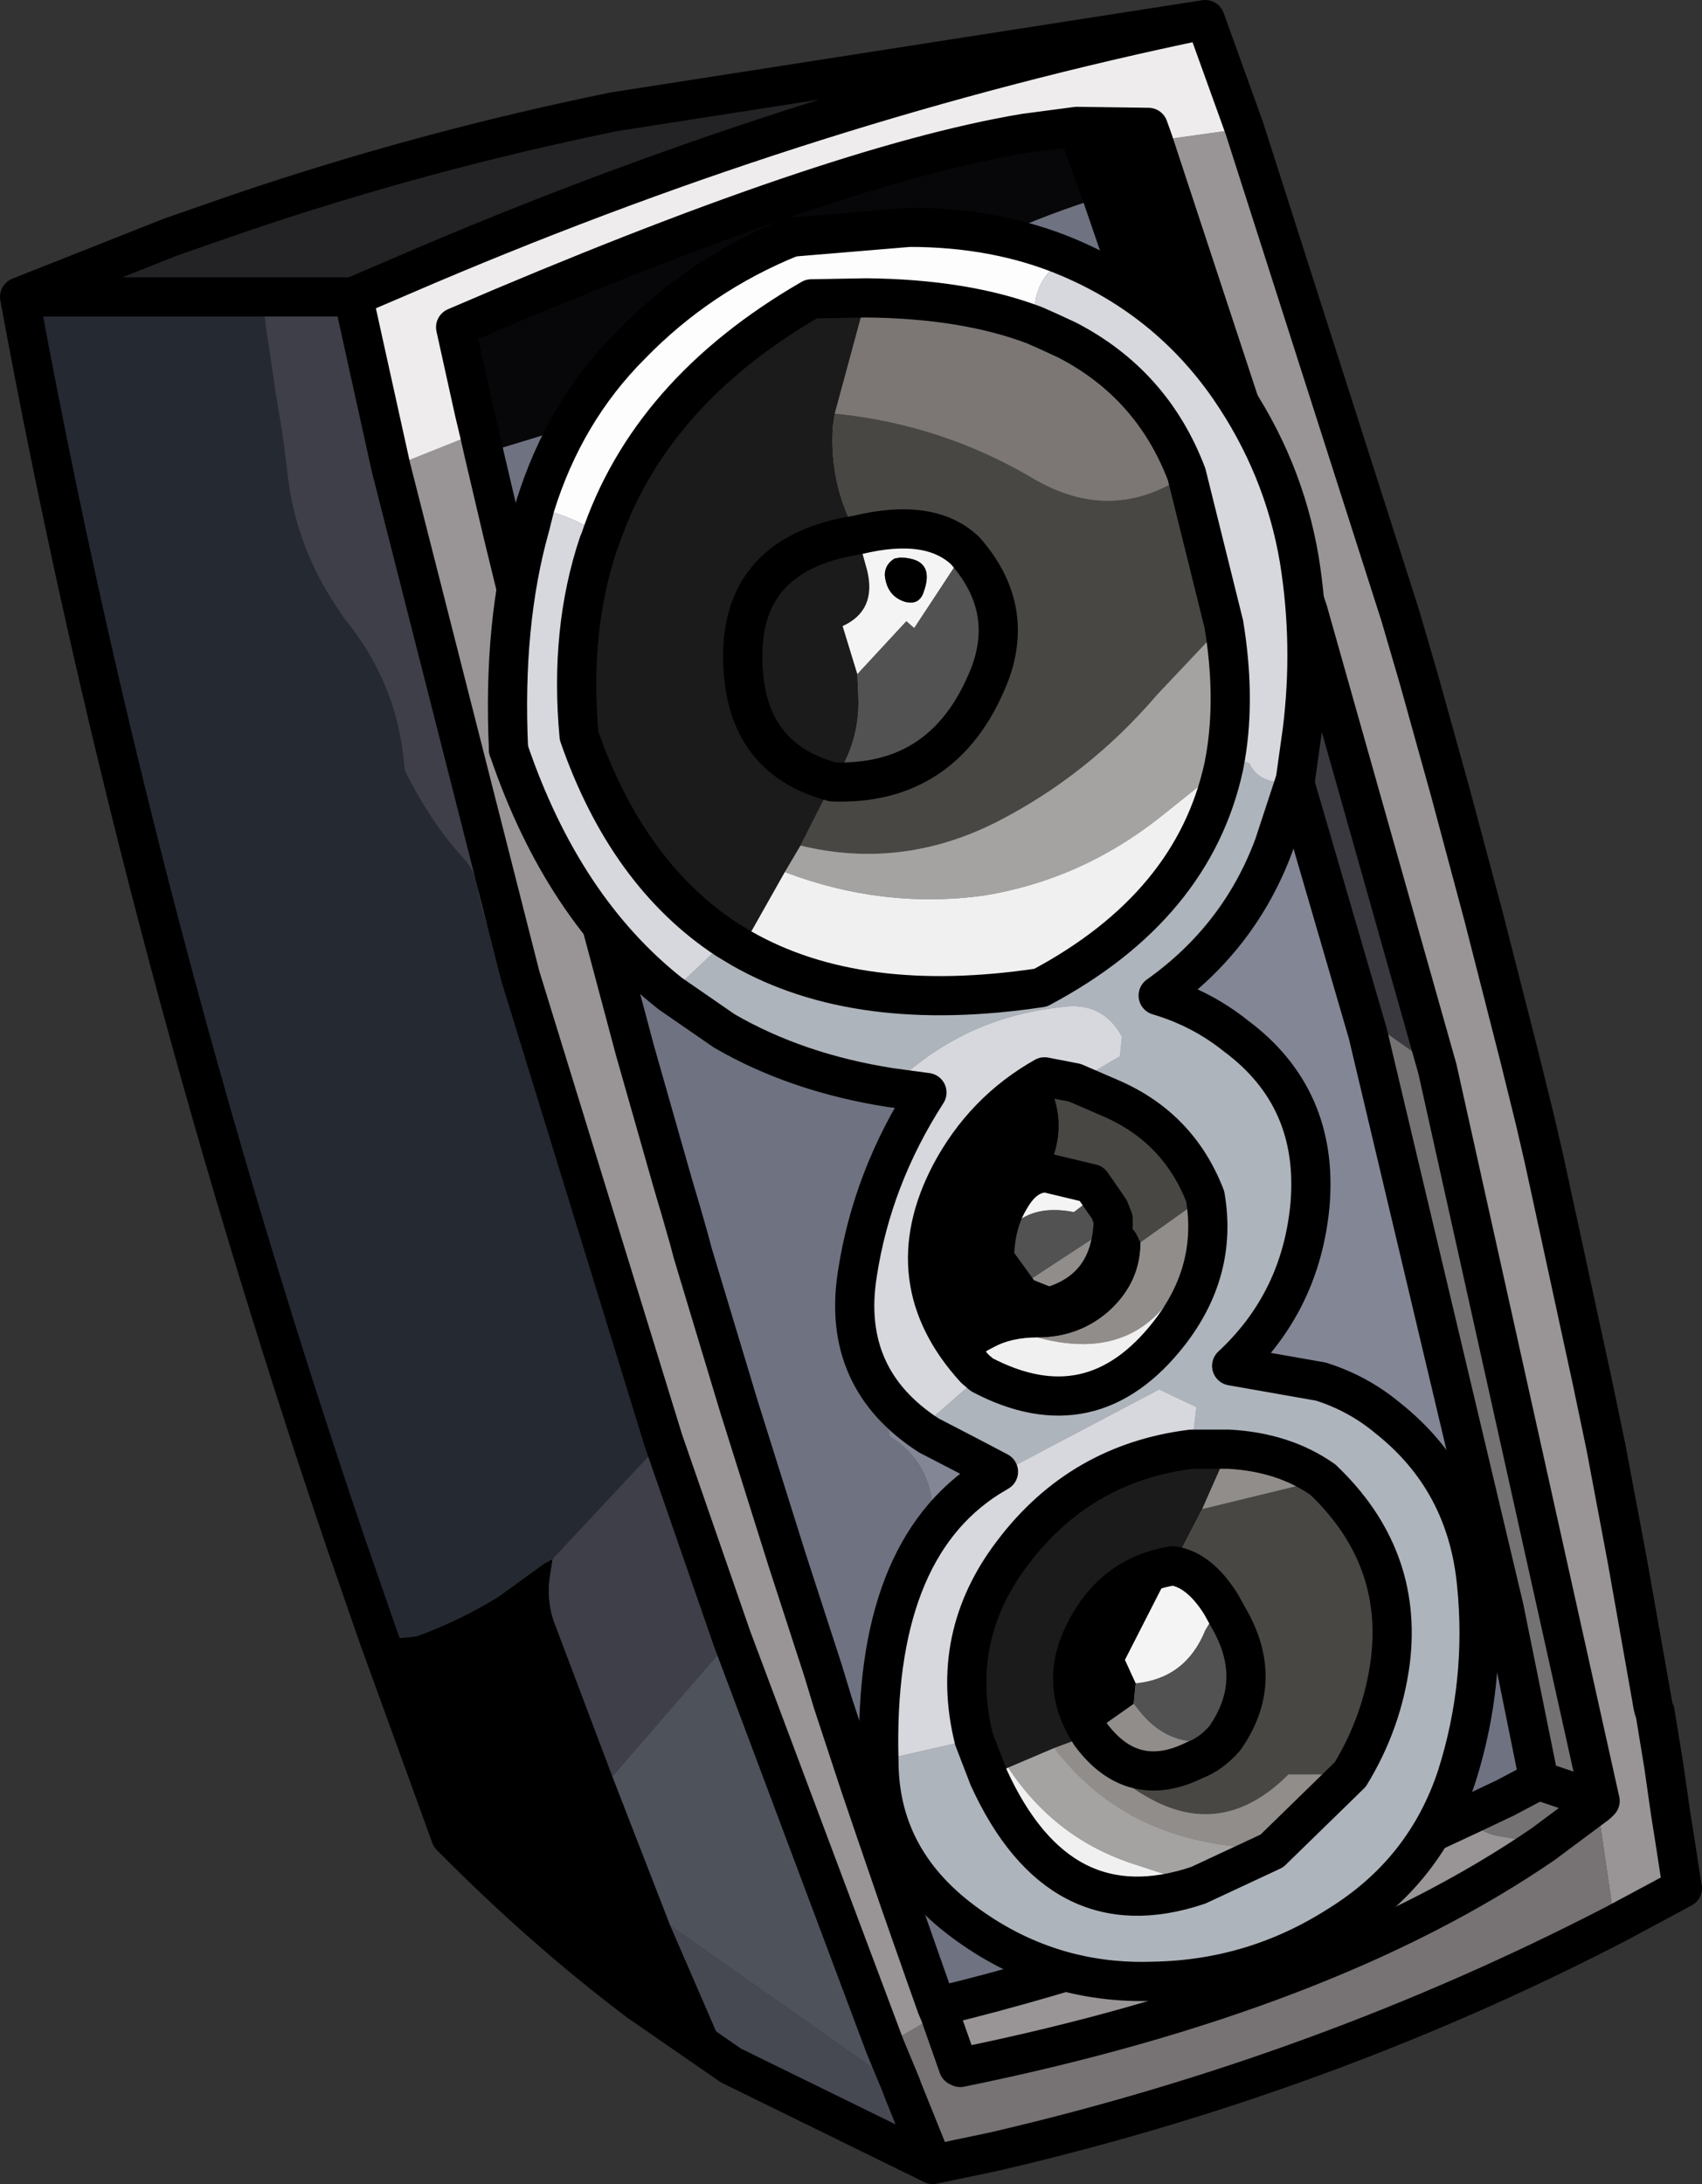 <?xml version="1.0" encoding="UTF-8" standalone="no"?>
<svg xmlns:xlink="http://www.w3.org/1999/xlink" height="111.45px" width="86.85px" xmlns="http://www.w3.org/2000/svg">
  <rect width="100%" height="100%" fill="#333333" stroke="none"/>
  <g transform="matrix(1.0, 0.0, 0.0, 1.0, 43.4, 55.7)">
    <use height="111.45" transform="matrix(1.0, 0.0, 0.0, 1.0, -43.4, -55.7)" width="86.85" xlink:href="#sprite0"/>
    <use height="91.5" transform="matrix(1.0, 0.0, 0.0, 1.0, -18.5, -45.1)" width="51.55" xlink:href="#sprite1"/>
  </g>
  <defs>
    <g id="sprite0" transform="matrix(1.0, 0.0, 0.0, 1.0, 43.4, 55.7)">
      <use height="111.45" transform="matrix(1.0, 0.0, 0.0, 1.0, -43.4, -55.7)" width="86.85" xlink:href="#shape0"/>
    </g>
    <g id="shape0" transform="matrix(1.0, 0.0, 0.0, 1.0, 43.4, 55.7)">
      <path d="M-18.7 -32.55 L-17.75 -28.5 -15.25 -18.25 -15.0 -17.2 -13.4 -11.1 -11.0 -2.1 -9.05 4.75 -8.65 6.1 -8.25 7.5 -8.05 8.25 -5.7 16.05 -3.25 23.85 -1.4 29.55 -0.9 31.2 0.5 35.45 1.3 37.8 2.5 41.3 3.2 43.3 3.85 45.15 4.4 46.7 4.65 46.65 5.2 46.5 6.0 46.3 Q16.5 43.6 27.1 39.0 L31.5 36.95 Q31.95 37.8 33.15 38.0 L34.6 38.25 35.35 38.4 Q24.25 46.0 5.6 49.8 L5.5 49.75 4.55 47.05 1.75 48.7 -6.05 27.9 -9.55 17.8 -16.85 -5.9 -23.45 -31.85 -18.95 -33.65 -18.7 -32.55 M23.35 -24.5 L15.45 -48.5 20.1 -49.15 28.05 -24.3 29.0 -21.05 30.6 -15.3 32.3 -8.95 34.15 -1.7 34.95 1.55 35.4 3.5 37.85 14.8 38.55 18.15 39.65 24.0 40.95 31.35 41.0 31.55 41.05 31.65 41.5 34.4 41.85 36.85 42.05 38.1 42.35 40.05 42.45 40.65 39.0 42.5 38.1 36.35 38.25 36.2 29.95 -1.15 23.35 -24.5 M4.55 47.05 L4.4 46.7 4.55 47.05" fill="#999596" fill-rule="evenodd" stroke="none"/>
      <path d="M15.45 -48.5 L15.2 -49.2 11.55 -49.25 8.9 -48.9 Q-1.0 -47.25 -20.15 -39.0 L-19.2 -34.7 -18.95 -33.65 -23.45 -31.85 -25.35 -40.45 -25.4 -40.55 -21.55 -42.2 Q-1.75 -50.6 18.1 -54.7 L20.1 -49.15 15.45 -48.5" fill="#eeeced" fill-rule="evenodd" stroke="none"/>
      <path d="M12.85 -45.65 Q7.3 -43.95 2.25 -40.8 -0.75 -38.9 -4.0 -37.6 -10.9 -34.9 -17.95 -32.8 L-18.7 -32.55 -18.95 -33.65 -19.2 -34.7 -20.15 -39.0 Q-1.0 -47.25 8.9 -48.9 L11.55 -49.25 12.85 -45.65" fill="#070709" fill-rule="evenodd" stroke="none"/>
      <path d="M19.8 -25.4 L12.85 -45.65 11.55 -49.25 15.2 -49.2 15.45 -48.5 23.35 -24.5 20.25 -24.05 19.8 -25.4 M-24.05 27.95 L-23.65 27.95 -22.15 27.8 Q-19.95 27.0 -18.0 25.8 L-15.65 24.1 -15.2 23.85 -15.3 24.5 Q-15.55 25.8 -15.15 27.0 L-12.3 34.55 -12.15 34.95 -9.2 42.55 -6.1 49.7 -10.8 46.45 Q-15.65 42.8 -20.4 38.0 L-24.05 27.95" fill="#000000" fill-rule="evenodd" stroke="none"/>
      <path d="M12.85 -45.65 L19.8 -25.4 Q17.85 -22.95 15.7 -20.8 L15.15 -20.55 13.9 -20.3 Q10.65 -16.3 8.6 -11.6 7.3 -8.6 6.5 -5.4 L6.0 -3.3 5.55 -1.65 5.6 -1.6 5.5 -1.45 5.1 0.0 2.35 10.0 1.25 13.45 1.55 15.25 2.0 17.6 Q3.45 18.5 3.95 20.0 4.3 21.05 4.15 22.4 L4.25 23.35 6.1 30.0 6.5 31.6 Q7.0 33.3 6.55 34.95 L6.45 35.35 6.55 35.55 6.9 36.1 7.1 36.45 Q8.6 36.8 9.25 37.95 L18.45 36.0 Q19.2 35.15 21.0 34.9 24.0 34.5 26.6 33.1 27.3 30.6 29.25 28.65 31.05 26.85 33.35 26.35 L35.0 34.5 33.4 36.05 31.5 36.95 27.1 39.0 Q16.5 43.6 6.0 46.3 L5.2 46.5 4.65 46.65 4.4 46.7 3.85 45.15 3.2 43.3 2.5 41.3 1.3 37.8 0.5 35.45 -0.9 31.2 -1.4 29.55 -3.25 23.85 -5.7 16.05 -8.05 8.25 -8.25 7.5 -8.65 6.1 -9.05 4.75 -11.0 -2.1 -13.4 -11.1 -15.0 -17.2 -15.25 -18.25 -17.75 -28.5 -18.7 -32.55 -17.95 -32.8 Q-10.9 -34.9 -4.0 -37.6 -0.75 -38.9 2.25 -40.8 7.3 -43.95 12.85 -45.65" fill="#6f7281" fill-rule="evenodd" stroke="none"/>
      <path d="M33.35 26.35 Q31.05 26.85 29.25 28.65 27.3 30.6 26.6 33.1 24.0 34.5 21.0 34.9 19.2 35.15 18.45 36.0 L9.25 37.95 Q8.6 36.8 7.1 36.45 L6.9 36.1 6.55 35.55 6.45 35.35 6.55 34.95 Q7.0 33.3 6.5 31.6 L6.1 30.0 4.25 23.35 4.15 22.4 Q4.3 21.05 3.95 20.0 3.45 18.5 2.0 17.6 L1.55 15.25 1.25 13.45 2.35 10.0 5.1 0.0 5.5 -1.45 5.6 -1.6 5.55 -1.65 6.0 -3.3 6.5 -5.4 Q7.3 -8.6 8.6 -11.6 10.65 -16.3 13.9 -20.3 L15.15 -20.55 15.7 -20.8 Q17.85 -22.95 19.8 -25.4 L20.25 -24.05 26.4 -2.95 33.35 26.35" fill="#838695" fill-rule="evenodd" stroke="none"/>
      <path d="M31.5 36.95 L33.4 36.05 35.1 35.15 35.0 34.5 33.35 26.35 26.4 -2.95 27.4 -2.95 29.95 -1.15 38.25 36.2 38.05 36.15 38.1 36.35 35.35 38.4 34.6 38.25 33.15 38.0 Q31.95 37.8 31.5 36.95 M38.05 36.15 L35.1 35.15 38.05 36.15" fill="#747273" fill-rule="evenodd" stroke="none"/>
      <path d="M20.25 -24.05 L23.35 -24.5 29.95 -1.15 27.4 -2.95 26.4 -2.95 20.25 -24.05" fill="#3a393f" fill-rule="evenodd" stroke="none"/>
      <path d="M33.4 36.05 L35.0 34.5 35.1 35.15 33.4 36.05 M38.25 36.2 L38.1 36.35 39.0 42.5 Q24.1 50.2 7.3 54.1 L4.2 54.75 2.65 50.9 2.6 50.75 2.65 50.9 2.45 50.75 2.6 50.75 1.75 48.7 4.55 47.05 5.5 49.75 5.6 49.8 Q24.25 46.0 35.35 38.4 L38.1 36.35 38.05 36.15 38.25 36.2" fill="#777374" fill-rule="evenodd" stroke="none"/>
      <path d="M1.75 48.7 L2.6 50.75 2.45 50.75 -9.2 42.55 -12.15 34.95 -6.05 27.9 1.75 48.7" fill="#4e525b" fill-rule="evenodd" stroke="none"/>
      <path d="M2.65 50.9 L4.2 54.75 -6.1 49.7 -9.2 42.55 2.45 50.75 2.65 50.9" fill="#464952" fill-rule="evenodd" stroke="none"/>
      <path d="M18.1 -54.7 Q-1.75 -50.6 -21.55 -42.2 L-25.4 -40.55 -25.35 -40.45 -25.4 -40.55 -30.0 -40.55 -42.4 -40.55 -34.7 -43.6 -31.25 -44.8 Q-21.85 -48.0 -12.05 -50.0 L18.1 -54.7" fill="#232325" fill-rule="evenodd" stroke="none"/>
      <path d="M-25.35 -40.45 L-23.45 -31.85 -16.85 -5.9 -17.05 -5.85 -17.1 -5.9 -17.9 -7.0 Q-18.75 -8.65 -19.05 -10.5 -19.2 -11.3 -19.75 -11.9 L-20.4 -12.65 Q-21.75 -14.35 -22.75 -16.4 L-22.85 -17.35 Q-23.35 -21.1 -25.8 -24.1 L-26.1 -24.55 Q-28.35 -27.8 -28.75 -31.7 L-29.0 -33.65 -29.35 -35.75 -29.85 -39.15 -30.0 -40.55 -25.4 -40.55 -25.35 -40.45 M-12.15 34.95 L-12.3 34.55 -15.15 27.0 Q-15.55 25.8 -15.3 24.5 L-15.2 23.85 -9.55 17.8 -6.05 27.9 -12.15 34.95" fill="#3f3f49" fill-rule="evenodd" stroke="none"/>
      <path d="M-30.0 -40.55 L-29.85 -39.15 -29.35 -35.75 -29.0 -33.65 -28.75 -31.7 Q-28.35 -27.8 -26.1 -24.55 L-25.8 -24.1 Q-23.35 -21.1 -22.85 -17.35 L-22.75 -16.4 Q-21.75 -14.35 -20.4 -12.65 L-19.75 -11.9 Q-19.2 -11.3 -19.05 -10.5 -18.75 -8.65 -17.9 -7.0 L-17.1 -5.9 -17.05 -5.85 -16.85 -5.9 -9.55 17.8 -15.2 23.85 -15.65 24.1 -18.0 25.8 Q-19.95 27.0 -22.15 27.8 L-23.65 27.95 -24.05 27.95 -25.75 23.05 Q-36.55 -8.75 -42.4 -40.55 L-30.0 -40.55" fill="#252932" fill-rule="evenodd" stroke="none"/>
      <path d="M19.8 -25.4 L12.85 -45.65 M-18.7 -32.55 L-17.75 -28.5 -15.25 -18.25 -15.0 -17.2 -13.4 -11.1 -11.0 -2.1 -9.05 4.75 -8.65 6.1 -8.25 7.5 -8.05 8.25 -5.7 16.05 -3.25 23.85 -1.4 29.55 -0.9 31.2 0.5 35.45 1.3 37.8 2.5 41.3 3.2 43.3 3.85 45.15 4.4 46.7 4.65 46.65 5.2 46.5 6.0 46.3 Q16.5 43.6 27.1 39.0 L31.5 36.95 33.4 36.05 35.1 35.15 38.05 36.15 38.25 36.2 38.1 36.35 35.35 38.4 M35.0 34.5 L33.35 26.35 M19.8 -25.4 L20.25 -24.05 26.4 -2.95 33.35 26.35 M23.35 -24.5 L15.45 -48.5 15.2 -49.2 11.55 -49.25 12.85 -45.65 M11.55 -49.25 L8.9 -48.9 Q-1.0 -47.25 -20.15 -39.0 L-19.2 -34.7 -18.95 -33.65 -18.7 -32.55 M23.35 -24.5 L29.95 -1.15 38.25 36.2 M39.0 42.5 L42.45 40.65 42.35 40.05 42.05 38.1 41.85 36.85 41.5 34.4 41.05 31.65 41.0 31.55 40.95 31.35 39.65 24.0 38.55 18.15 37.85 14.8 35.4 3.5 34.95 1.55 34.15 -1.7 32.3 -8.95 30.6 -15.3 29.0 -21.05 28.05 -24.3 20.1 -49.15 18.1 -54.7 Q-1.75 -50.6 -21.55 -42.2 L-25.4 -40.55 -25.35 -40.45 -23.45 -31.85 M4.4 46.7 L4.55 47.05 5.5 49.75 5.6 49.8 Q24.25 46.0 35.35 38.4 M1.75 48.7 L2.6 50.75 2.65 50.9 4.2 54.75 7.3 54.1 Q24.1 50.2 39.0 42.5 M35.0 34.5 L35.1 35.15 M-30.0 -40.55 L-25.4 -40.55 M-16.85 -5.9 L-23.45 -31.85 M18.1 -54.7 L-12.05 -50.0 Q-21.85 -48.0 -31.25 -44.8 L-34.7 -43.6 -42.4 -40.55 -30.0 -40.55 M-24.05 27.95 L-20.4 38.0 Q-15.65 42.8 -10.8 46.45 L-6.1 49.7 M-9.55 17.8 L-16.85 -5.9 M-6.05 27.9 L-9.55 17.8 M-24.05 27.95 L-25.75 23.05 Q-36.55 -8.75 -42.4 -40.55 M1.75 48.7 L-6.05 27.9 M4.2 54.75 L-6.1 49.7" fill="none" stroke="#000000" stroke-linecap="round" stroke-linejoin="round" stroke-width="2.0"/>
    </g>
    <g id="sprite1" transform="matrix(1.0, 0.0, 0.0, 1.0, 25.75, 45.75)">
      <use height="91.5" transform="matrix(1.0, 0.0, 0.0, 1.0, -25.75, -45.75)" width="51.55" xlink:href="#shape1"/>
    </g>
    <g id="shape1" transform="matrix(1.0, 0.0, 0.0, 1.0, 25.75, 45.75)">
      <path d="M-6.45 -41.15 L-8.05 -35.25 -8.15 -34.6 Q-8.35 -31.6 -6.9 -29.05 L-6.4 -27.25 Q-5.9 -25.2 -7.65 -24.4 L-6.9 -21.95 -6.85 -20.8 Q-6.75 -18.45 -8.15 -16.45 L-9.8 -13.2 -10.6 -11.85 -12.8 -7.95 -13.55 -8.4 Q-18.65 -11.75 -21.1 -18.8 -21.6 -24.2 -20.1 -28.65 L-20.05 -28.75 Q-17.55 -36.3 -9.25 -41.1 L-6.45 -41.15 M-6.9 -29.05 Q-13.3 -28.05 -12.7 -21.85 -12.3 -17.55 -8.15 -16.45 -12.3 -17.55 -12.7 -21.85 -13.3 -28.05 -6.9 -29.05 M-0.2 34.35 L-0.95 32.4 Q-2.25 27.15 1.05 22.85 4.5 18.3 10.15 17.6 L12.05 17.6 10.7 20.65 9.2 23.55 Q6.05 24.05 4.6 27.15 3.4 29.7 5.0 32.15 L4.9 32.2 3.15 32.85 0.8 33.85 -0.2 34.35" fill="#1b1b1b" fill-rule="evenodd" stroke="none"/>
      <path d="M2.15 -39.75 Q-1.4 -41.1 -6.45 -41.15 L-9.25 -41.1 Q-17.55 -36.3 -20.05 -28.75 -20.2 -29.6 -23.35 -30.5 -21.85 -35.35 -18.45 -38.75 -14.95 -42.35 -10.25 -44.25 L-4.25 -44.75 Q0.25 -44.75 3.9 -43.2 1.9 -42.25 2.15 -39.75" fill="#fdfdfd" fill-rule="evenodd" stroke="none"/>
      <path d="M9.9 -32.15 Q8.15 -36.75 3.8 -39.0 2.95 -39.4 2.15 -39.75 1.9 -42.25 3.9 -43.2 8.95 -41.05 12.05 -36.6 14.85 -32.55 15.65 -27.8 16.35 -23.45 15.8 -19.05 L15.45 -16.55 14.5 -16.45 Q13.5 -16.55 13.1 -17.4 L11.9 -17.8 Q12.4 -20.85 11.8 -24.5 L9.9 -32.15 M-5.8 33.5 Q-6.1 22.8 -0.2 19.05 L0.35 18.85 8.5 14.55 10.4 15.45 10.15 17.6 Q4.5 18.3 1.05 22.85 -2.25 27.15 -0.95 32.4 L-5.8 33.5 M-3.25 16.9 Q-7.75 14.0 -6.9 8.65 -6.15 3.75 -3.35 -0.6 L-5.2 -0.85 Q-1.6 -4.4 3.45 -4.95 5.6 -5.3 6.6 -3.45 L6.5 -2.45 4.2 -1.1 2.65 -1.4 Q-0.45 0.35 -2.15 3.55 -5.0 9.0 -0.9 13.5 L-0.55 13.8 -2.9 15.85 -3.25 16.9 M-16.45 -5.65 Q-21.95 -10.0 -24.7 -18.1 -25.0 -24.55 -23.6 -29.5 L-23.35 -30.5 Q-20.2 -29.6 -20.05 -28.75 L-20.1 -28.65 Q-21.6 -24.2 -21.1 -18.8 -18.65 -11.75 -13.55 -8.4 L-16.45 -5.65" fill="#d7d8dd" fill-rule="evenodd" stroke="none"/>
      <path d="M-8.05 -35.25 Q-2.6 -34.7 2.05 -31.95 6.1 -29.55 9.9 -32.15 L11.8 -24.5 8.4 -20.9 Q4.9 -16.8 0.2 -14.4 -4.65 -11.95 -9.8 -13.2 L-8.15 -16.45 Q-2.45 -16.25 -0.2 -21.8 1.2 -25.3 -1.4 -28.25 -3.2 -29.95 -6.9 -29.05 -8.35 -31.6 -8.15 -34.6 L-8.05 -35.25 M4.2 -1.1 L6.05 -0.3 Q9.5 1.2 10.85 4.7 L10.5 4.95 7.55 7.05 7.45 6.85 Q7.1 6.0 6.15 5.85 L5.95 5.35 5.05 4.05 2.75 3.5 Q3.95 1.15 2.85 -1.05 L2.65 -1.4 4.2 -1.1 M4.9 32.2 L5.0 32.15 Q7.15 35.05 10.35 33.45 11.15 33.15 11.85 32.35 13.85 29.5 12.15 26.4 L11.65 25.5 Q10.55 23.75 9.2 23.55 L10.7 20.65 16.85 19.15 Q20.95 23.05 20.3 28.4 19.9 31.5 18.25 34.2 L15.1 34.2 Q11.7 37.6 7.8 35.3 5.85 34.2 4.9 32.2" fill="#484743" fill-rule="evenodd" stroke="none"/>
      <path d="M-6.9 -29.05 Q-3.2 -29.95 -1.4 -28.25 L-4.0 -24.3 -4.4 -24.65 -6.9 -21.95 -7.65 -24.4 Q-5.9 -25.2 -6.4 -27.25 L-6.9 -29.05 M2.75 3.5 L5.05 4.05 5.0 4.85 4.15 5.5 Q1.35 4.95 0.25 7.3 0.1 7.55 0.1 7.9 0.1 6.1 0.9 4.8 1.65 3.5 2.75 3.5 M-4.7 -27.9 L-5.0 -27.85 Q-5.5 -27.55 -5.5 -27.0 -5.4 -25.95 -4.5 -25.65 -3.8 -25.45 -3.55 -26.05 -2.85 -27.85 -4.7 -27.9 M11.65 25.5 L10.85 26.85 Q9.85 29.3 7.3 29.55 L6.75 28.35 9.2 23.55 Q10.55 23.75 11.65 25.5" fill="#f4f4f4" fill-rule="evenodd" stroke="none"/>
      <path d="M2.65 -1.4 L2.85 -1.05 Q3.95 1.15 2.75 3.5 1.65 3.5 0.9 4.8 0.1 6.1 0.1 7.9 L1.4 9.7 1.6 9.85 2.85 10.35 Q5.95 9.5 6.15 6.15 L6.15 5.85 Q7.1 6.0 7.45 6.85 L7.55 7.05 Q7.55 9.05 6.0 10.5 4.45 11.9 2.3 11.9 0.95 11.9 0.05 12.4 -0.9 12.85 -0.9 13.5 -5.0 9.0 -2.15 3.55 -0.45 0.35 2.65 -1.4 M-4.7 -27.9 Q-2.85 -27.85 -3.55 -26.05 -3.8 -25.45 -4.5 -25.65 -5.4 -25.95 -5.5 -27.0 -5.5 -27.55 -5.0 -27.85 L-4.7 -27.9 M5.0 32.15 Q3.4 29.7 4.6 27.15 6.05 24.05 9.2 23.55 L6.75 28.35 7.3 29.55 7.2 30.6 5.0 32.15" fill="#000000" fill-rule="evenodd" stroke="none"/>
      <path d="M9.9 -32.15 Q6.1 -29.55 2.05 -31.95 -2.6 -34.7 -8.05 -35.25 L-6.45 -41.15 Q-1.4 -41.1 2.15 -39.75 2.95 -39.4 3.8 -39.0 8.15 -36.75 9.9 -32.15" fill="#7c7774" fill-rule="evenodd" stroke="none"/>
      <path d="M-1.4 -28.25 Q1.2 -25.3 -0.2 -21.8 -2.45 -16.25 -8.15 -16.45 -6.75 -18.45 -6.85 -20.8 L-6.9 -21.95 -4.4 -24.65 -4.0 -24.3 -1.4 -28.25 M5.05 4.05 L5.95 5.35 6.05 6.25 2.0 8.9 1.6 9.75 1.4 9.7 0.1 7.9 Q0.1 7.55 0.25 7.3 1.35 4.95 4.15 5.5 L5.0 4.85 5.05 4.05 M11.65 25.5 L12.15 26.4 Q13.85 29.5 11.85 32.35 9.1 33.1 7.4 30.85 L7.2 30.6 7.3 29.55 Q9.85 29.3 10.85 26.85 L11.65 25.5" fill="#525252" fill-rule="evenodd" stroke="none"/>
      <path d="M11.9 -17.8 L13.1 -17.4 Q13.5 -16.55 14.5 -16.45 L15.45 -16.55 14.35 -13.2 Q12.6 -8.5 8.45 -5.55 10.65 -4.9 12.4 -3.5 16.65 -0.35 16.2 5.1 15.75 10.05 12.2 13.35 L16.75 14.15 Q18.65 14.75 20.15 16.0 24.2 19.2 24.7 24.5 25.2 29.5 23.7 34.25 22.1 39.15 17.65 41.9 13.35 44.65 8.25 44.75 2.85 44.95 -1.5 41.7 -5.8 38.5 -5.8 33.5 L-0.95 32.4 -0.2 34.35 Q3.4 42.25 10.5 39.85 L14.25 38.1 18.25 34.2 Q19.9 31.5 20.3 28.4 20.95 23.05 16.85 19.15 14.85 17.75 12.05 17.6 L10.15 17.6 10.4 15.45 8.5 14.55 0.35 18.85 0.3 18.75 Q-1.5 17.8 -3.25 16.9 L-2.9 15.85 -0.55 13.8 Q5.05 16.75 9.0 11.7 11.5 8.5 10.85 4.7 9.5 1.2 6.05 -0.3 L4.2 -1.1 6.5 -2.45 6.6 -3.45 Q5.6 -5.3 3.45 -4.95 -1.6 -4.4 -5.2 -0.85 -10.0 -1.6 -13.7 -3.75 L-16.45 -5.65 -13.55 -8.4 -12.8 -7.95 Q-6.85 -4.55 2.45 -5.95 10.25 -10.1 11.8 -17.25 L11.9 -17.8" fill="#aeb4bb" fill-rule="evenodd" stroke="none"/>
      <path d="M11.8 -17.25 Q10.25 -10.1 2.45 -5.95 -6.85 -4.55 -12.8 -7.95 L-10.6 -11.85 Q-5.6 -9.95 -0.45 -10.65 4.5 -11.45 8.55 -14.65 L11.8 -17.25 M10.5 4.95 L10.85 4.7 Q11.5 8.5 9.0 11.7 5.05 16.75 -0.55 13.8 L-0.9 13.5 Q-0.9 12.85 0.05 12.4 0.95 11.9 2.3 11.9 8.2 13.5 10.3 7.45 10.75 6.25 10.5 4.95 M-0.2 34.35 L0.8 33.85 Q3.2 37.5 7.3 38.8 L10.5 39.85 Q3.4 42.25 -0.2 34.35" fill="#f0f0f0" fill-rule="evenodd" stroke="none"/>
      <path d="M-9.8 -13.2 Q-4.65 -11.95 0.2 -14.4 4.9 -16.8 8.4 -20.9 L11.8 -24.5 Q12.4 -20.85 11.9 -17.8 L11.8 -17.25 8.55 -14.65 Q4.5 -11.45 -0.45 -10.65 -5.6 -9.95 -10.6 -11.85 L-9.8 -13.2 M0.8 33.85 L3.15 32.85 Q6.45 37.2 12.25 37.85 L14.25 38.1 10.5 39.85 7.3 38.8 Q3.2 37.5 0.8 33.85" fill="#a4a3a1" fill-rule="evenodd" stroke="none"/>
      <path d="M5.95 5.35 L6.15 5.85 6.15 6.15 Q5.95 9.5 2.85 10.35 L1.6 9.85 1.6 9.75 2.0 8.9 6.05 6.25 5.95 5.35 M7.55 7.05 L10.5 4.95 Q10.75 6.25 10.3 7.45 8.2 13.5 2.3 11.9 4.45 11.9 6.0 10.5 7.55 9.05 7.55 7.05 M3.15 32.85 L4.9 32.2 Q5.85 34.2 7.8 35.3 11.7 37.6 15.1 34.2 L18.25 34.2 14.25 38.1 12.25 37.85 Q6.45 37.2 3.15 32.85 M10.7 20.65 L12.05 17.6 Q14.85 17.75 16.85 19.15 L10.7 20.65 M7.2 30.6 L7.4 30.85 Q9.1 33.1 11.85 32.35 11.15 33.15 10.35 33.45 7.15 35.05 5.0 32.15 L7.2 30.6" fill="#918d8a" fill-rule="evenodd" stroke="none"/>
      <path d="M9.9 -32.15 Q8.15 -36.75 3.8 -39.0 2.95 -39.4 2.15 -39.75 -1.4 -41.1 -6.45 -41.15 L-9.25 -41.1 Q-17.55 -36.3 -20.05 -28.75 L-20.1 -28.65 Q-21.6 -24.2 -21.1 -18.8 -18.65 -11.75 -13.55 -8.4 M-6.9 -29.05 Q-3.2 -29.95 -1.4 -28.25 1.2 -25.3 -0.2 -21.8 -2.45 -16.25 -8.15 -16.45 -12.3 -17.55 -12.7 -21.85 -13.3 -28.05 -6.9 -29.05 M11.8 -24.5 L9.9 -32.15 M15.45 -16.55 L15.8 -19.05 Q16.35 -23.45 15.65 -27.8 14.85 -32.55 12.05 -36.6 8.95 -41.05 3.9 -43.2 M15.45 -16.55 L14.35 -13.2 Q12.6 -8.5 8.45 -5.55 10.65 -4.9 12.4 -3.5 16.65 -0.35 16.2 5.1 15.75 10.05 12.2 13.35 L16.75 14.15 Q18.65 14.75 20.15 16.0 24.2 19.2 24.7 24.5 25.2 29.5 23.7 34.25 22.1 39.15 17.65 41.9 13.35 44.65 8.25 44.75 2.85 44.95 -1.5 41.7 -5.8 38.5 -5.8 33.5 -6.1 22.8 -0.2 19.05 L0.3 18.75 Q-1.5 17.8 -3.25 16.9 -7.75 14.0 -6.9 8.65 -6.15 3.75 -3.35 -0.6 L-5.2 -0.85 Q-10.0 -1.6 -13.7 -3.75 L-16.45 -5.65 Q-21.95 -10.0 -24.7 -18.1 M-10.25 -44.25 L-4.25 -44.75 Q0.25 -44.75 3.9 -43.2 M11.8 -24.5 Q12.4 -20.85 11.9 -17.8 L11.8 -17.25 Q10.25 -10.1 2.45 -5.95 -6.85 -4.55 -12.8 -7.95 L-13.55 -8.4 M10.85 4.7 Q9.5 1.2 6.05 -0.3 L4.2 -1.1 2.65 -1.4 Q-0.45 0.35 -2.15 3.55 -5.0 9.0 -0.9 13.5 L-0.55 13.8 M2.75 3.5 L5.05 4.05 5.95 5.35 6.15 5.85 6.15 6.15 Q5.95 9.5 2.85 10.35 L1.6 9.85 1.4 9.7 0.1 7.9 Q0.1 6.1 0.9 4.8 1.65 3.5 2.75 3.5 M10.85 4.7 Q11.5 8.5 9.0 11.7 5.05 16.75 -0.55 13.8 M-0.95 32.4 L-0.2 34.35 M5.0 32.15 Q3.4 29.7 4.6 27.15 6.05 24.05 9.2 23.55 M12.05 17.6 L10.15 17.6 Q4.5 18.3 1.05 22.85 -2.25 27.15 -0.95 32.4 M16.85 19.15 Q14.85 17.75 12.05 17.6 M18.25 34.2 Q19.9 31.5 20.3 28.4 20.95 23.05 16.85 19.15 M11.85 32.35 Q13.85 29.5 12.15 26.4 L11.65 25.5 Q10.55 23.75 9.2 23.55 M11.85 32.35 Q11.15 33.15 10.35 33.45 7.15 35.05 5.0 32.15 M10.5 39.85 L14.25 38.1 18.25 34.2 M10.5 39.85 Q3.4 42.25 -0.2 34.35" fill="none" stroke="#000000" stroke-linecap="round" stroke-linejoin="round" stroke-width="2.0"/>
      <path d="M-24.7 -18.1 Q-25.0 -24.55 -23.6 -29.5 L-23.35 -30.5 Q-21.85 -35.35 -18.45 -38.75 -14.95 -42.35 -10.25 -44.25" fill="none" stroke="#000000" stroke-linecap="round" stroke-linejoin="round" stroke-width="2.0"/>
    </g>
  </defs>
</svg>
